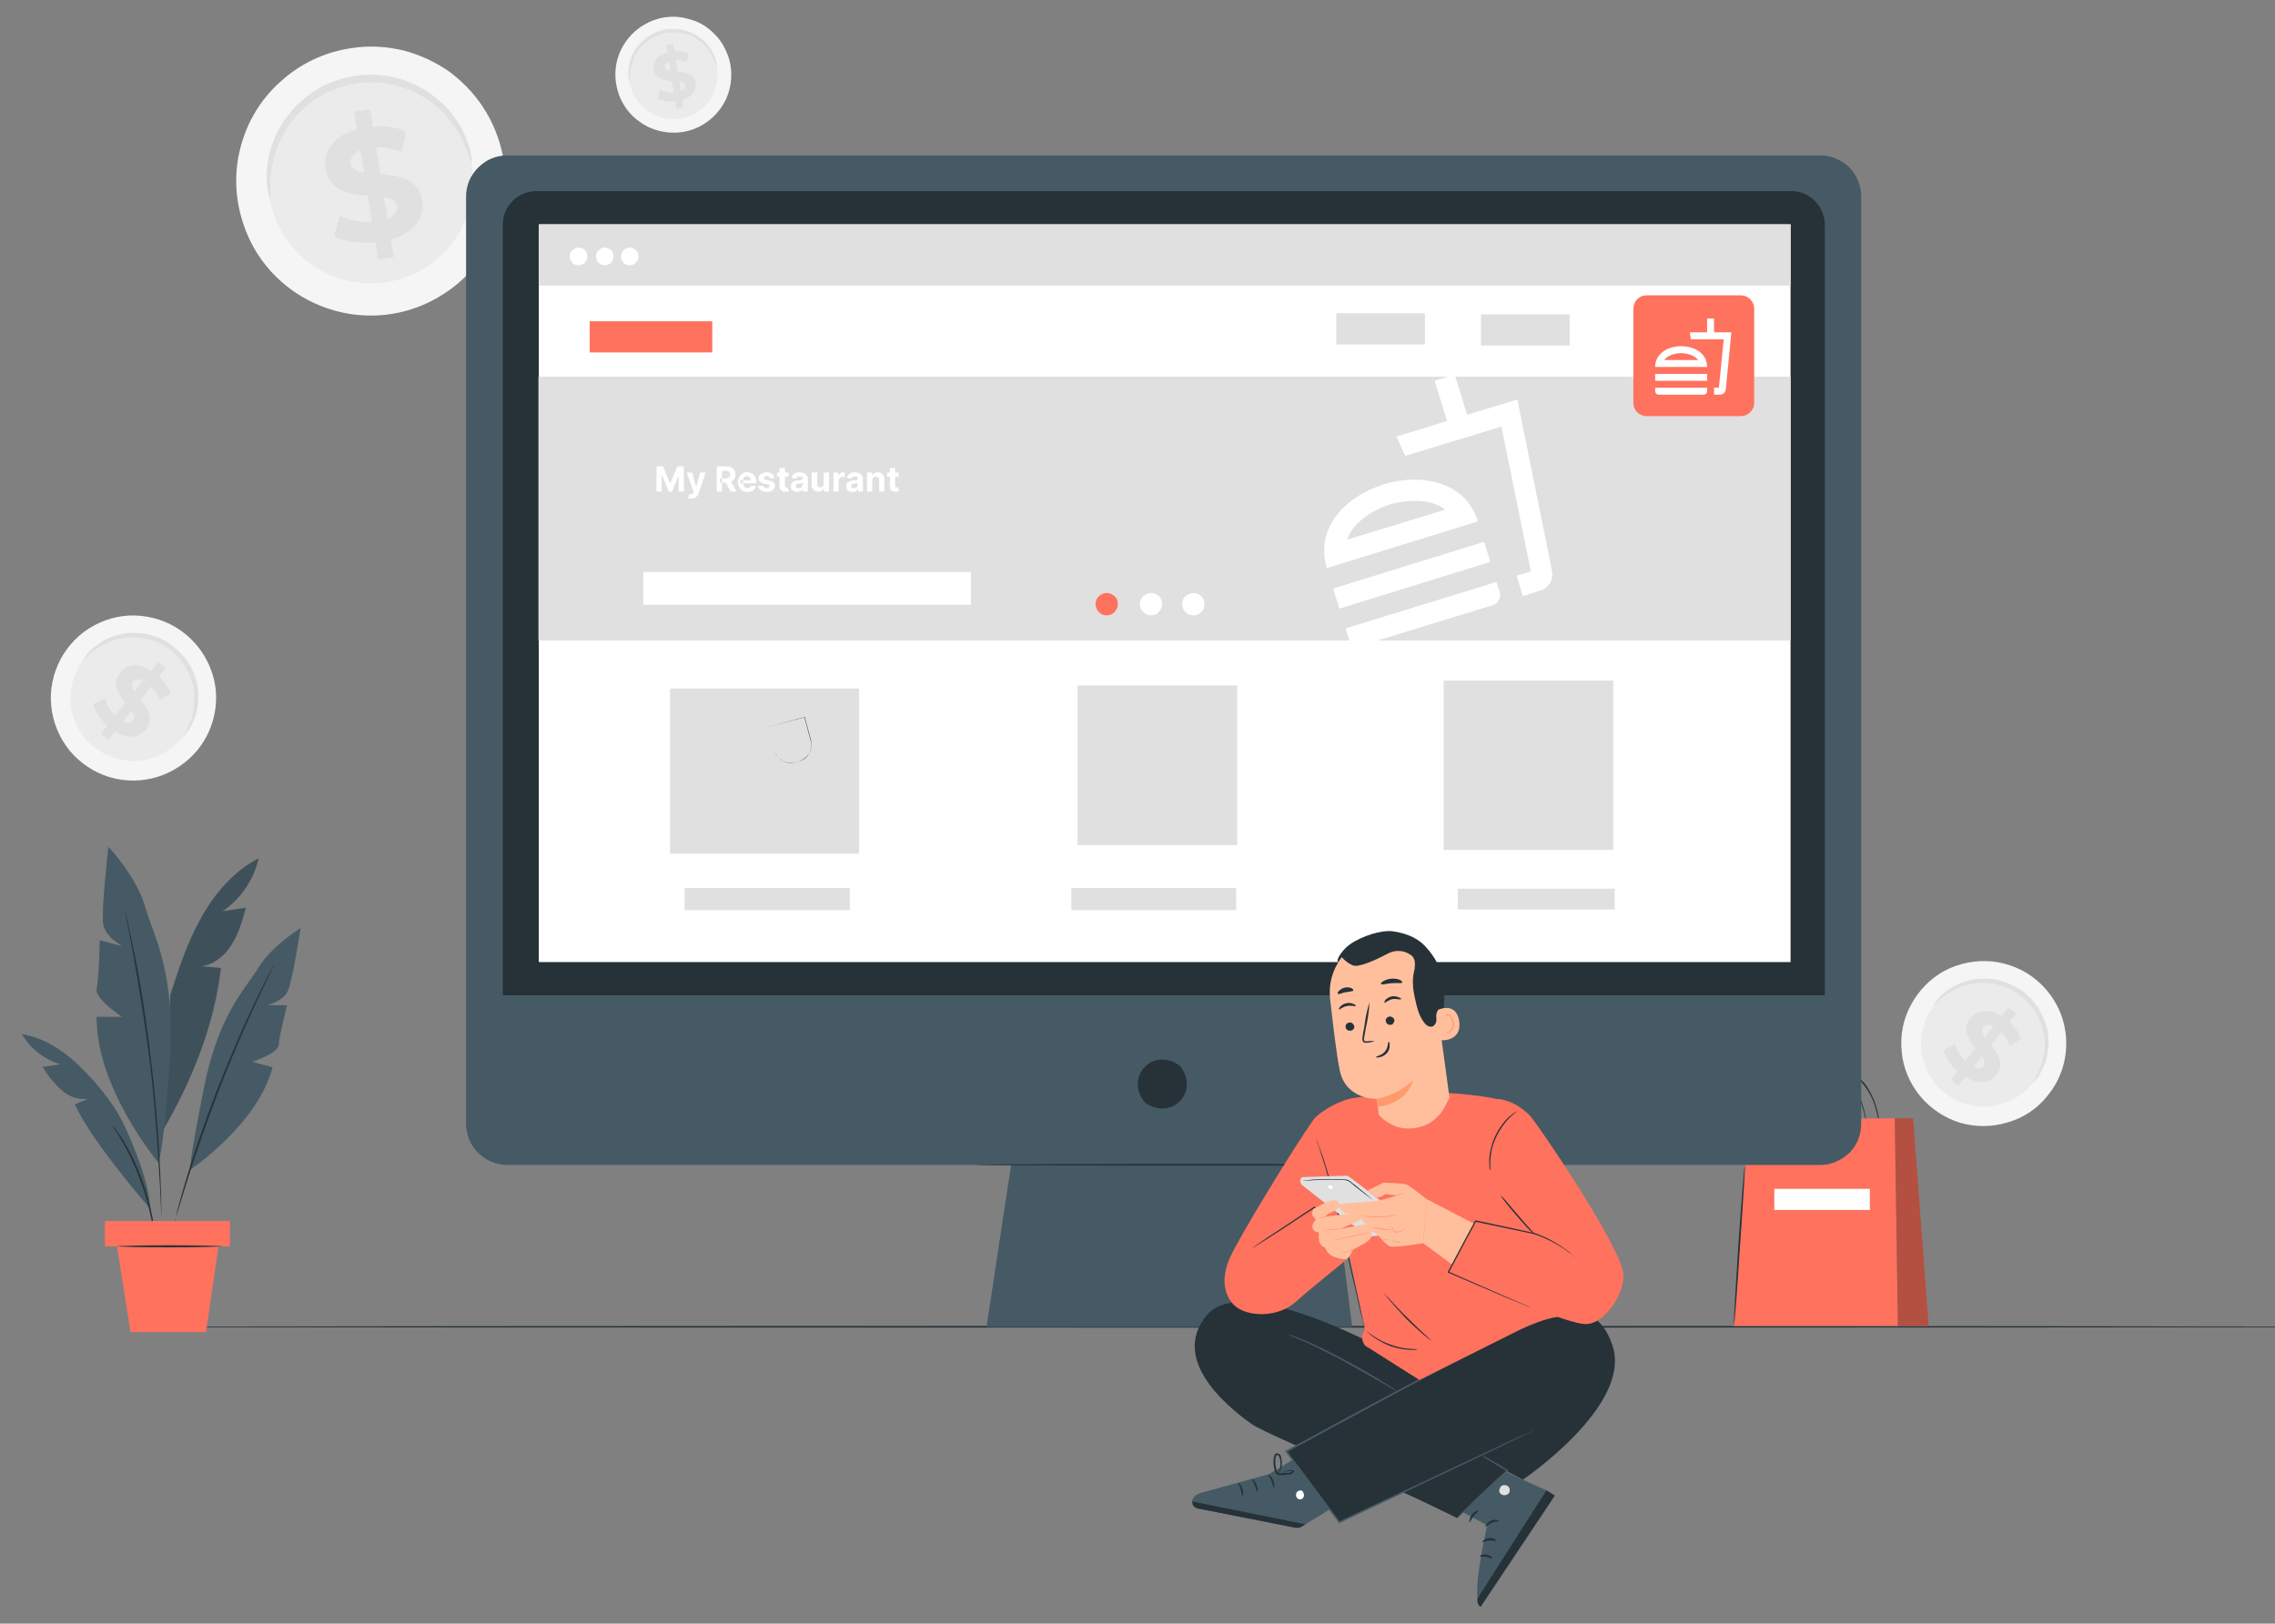 <svg version="1.2" xmlns="http://www.w3.org/2000/svg" viewBox="0 0 657 469" width="657" height="469">
	<rect x="0" y="0" width="657" height="469" fill="#808080" stroke="none"/>
	<title>Website-svg</title>
	<defs>
		<clipPath clipPathUnits="userSpaceOnUse" id="cp1">
			<path d="m366.86 121.38l69.76-21.52 21.52 69.76-69.76 21.52z"/>
		</clipPath>
	</defs>
	<style>
		.s0 { fill: #f5f5f5 } 
		.s1 { fill: #ebebeb } 
		.s2 { fill: #e0e0e0 } 
		.s3 { fill: #263238 } 
		.s4 { fill: #455a64 } 
		.s5 { fill: #000000 } 
		.s6 { fill: #ff725e } 
		.s7 { fill: #ffffff } 
		.s8 { fill: #ffbf9d } 
		.s9 { fill: #ff9a6c } 
	</style>
	<path id="Layer" class="s0" d="m145.5 46.6c1.1 7.6-0.1 15.4-3.4 22.3-3.2 7-8.5 12.8-15.1 16.7-6.6 4-14.2 5.9-21.9 5.5-7.7-0.4-15.1-3.1-21.2-7.6-6.2-4.6-10.9-10.9-13.4-18.2-2.6-7.2-3-15.1-1.1-22.5 1.9-7.5 5.9-14.2 11.7-19.3 5.7-5.2 12.8-8.5 20.4-9.6 5-0.8 10.1-0.5 15.1 0.7 4.9 1.3 9.6 3.5 13.7 6.5 4 3.1 7.5 6.9 10.1 11.3 2.6 4.3 4.3 9.2 5.1 14.2z"/>
	<path id="Layer" class="s1" d="m136.3 48c0.9 5.8 0 11.7-2.5 17-2.5 5.3-6.6 9.7-11.6 12.7-5 3-10.8 4.4-16.7 4.1-5.8-0.3-11.4-2.3-16.1-5.8-4.7-3.5-8.3-8.3-10.2-13.8-2-5.5-2.3-11.5-0.8-17.2 1.4-5.7 4.5-10.8 8.8-14.7 4.4-3.9 9.8-6.5 15.6-7.3 3.8-0.6 7.8-0.4 11.5 0.6 3.8 0.9 7.3 2.6 10.4 5 3.2 2.3 5.8 5.2 7.8 8.5 2 3.4 3.3 7.1 3.8 10.9z"/>
	<path id="Layer" class="s2" d="m136.2 47c-0.2 0-0.5-1.2-1.3-3.4-1.1-3.1-2.7-5.9-4.7-8.5q-2-2.6-4.6-4.7-3-2.5-6.5-4c-2.5-1.2-5.2-2-8-2.4q-2.2-0.3-4.4-0.2c-3.1 0-6.1 0.6-9 1.6q-2.1 0.7-4.1 1.7-1.9 1.1-3.6 2.4-1.7 1.2-3.1 2.6-2.8 2.7-4.7 6-1.7 2.9-2.7 6.1c-1 3.1-1.5 6.3-1.5 9.5 0 2.4 0.1 3.7 0 3.7-0.1 0-0.6-1.2-0.8-3.6-0.4-3.4-0.1-6.8 0.8-10.1 1.3-4.9 3.9-9.4 7.5-13.1q1.5-1.5 3.3-2.9 1.8-1.4 3.8-2.5 2.1-1.1 4.4-1.9c3.1-1.1 6.4-1.7 9.7-1.7q2.4-0.1 4.8 0.3c2.9 0.4 5.8 1.3 8.5 2.6 2.5 1.2 4.7 2.7 6.8 4.5q2.7 2.3 4.7 5.2c2 2.8 3.4 5.9 4.3 9.2 0.5 2.3 0.5 3.6 0.4 3.6z"/>
	<path id="Layer" fill-rule="evenodd" class="s2" d="m112.9 69.2l0.8 5.1-4.5 0.7-0.8-5c-4.6 0.5-9.1-0.3-11.9-1.8l1.6-5.9c2.9 1.4 6.1 2 9.3 1.8l-1.2-7.6c-5.2-0.4-11.1-1.2-12.2-7.7-0.8-4.8 2.1-9.5 9.1-11.5l-0.8-5 4.6-0.7 0.8 5c3.2-0.4 6.6 0.1 9.6 1.3l-1.3 6c-2.4-0.9-4.9-1.4-7.4-1.3l1.3 7.7c5.2 0.4 11 1.2 12 7.6 0.8 4.6-2 9.3-9 11.3zm-7.8-19.4l-1-6.4c-2.3 0.9-3 2.4-2.8 3.9 0.3 1.5 1.7 2.2 3.8 2.5zm9.6 9.7c-0.3-1.6-1.7-2.2-3.8-2.6l1 6.3c2.2-0.9 3-2.2 2.8-3.7z"/>
	<path id="Layer" class="s0" d="m211 19.1c0.5 3.3 0 6.7-1.4 9.7-1.5 3-3.7 5.5-6.6 7.2-2.8 1.7-6.1 2.5-9.4 2.3-3.3-0.2-6.5-1.3-9.1-3.3-2.7-1.9-4.7-4.7-5.8-7.8-1.1-3.1-1.3-6.5-0.5-9.7 0.8-3.2 2.6-6.1 5-8.3 2.5-2.2 5.5-3.7 8.8-4.2 2.2-0.3 4.4-0.2 6.5 0.4 2.2 0.5 4.2 1.4 5.9 2.7 1.8 1.4 3.3 3 4.4 4.9 1.1 1.9 1.9 4 2.2 6.1z"/>
	<path id="Layer" class="s1" d="m207.1 19.7c0.4 2.5 0 5.1-1.1 7.4-1.1 2.3-2.8 4.2-5 5.5-2.1 1.3-4.6 1.9-7.2 1.8-2.5-0.2-4.9-1-6.9-2.5-2.1-1.5-3.6-3.6-4.5-6-0.8-2.4-0.9-4.9-0.3-7.4 0.6-2.4 1.9-4.7 3.8-6.3 1.9-1.7 4.2-2.8 6.7-3.2 3.4-0.5 6.8 0.4 9.5 2.4 2.7 2 4.5 5 5 8.3z"/>
	<path id="Layer" class="s2" d="m207 19.3q-0.4-0.7-0.6-1.4-0.7-2-2-3.7-0.8-1.1-2-2.1-1.2-1-2.7-1.7-0.8-0.3-1.7-0.6-0.9-0.2-1.8-0.4-2-0.2-3.9 0.1-0.9 0.2-1.9 0.5-0.9 0.3-1.7 0.8-0.9 0.4-1.6 1-0.7 0.5-1.4 1.1c-1.4 1.5-2.5 3.2-3.1 5.2q-0.7 2-0.7 4.1 0.1 0.8 0 1.6-0.3-0.7-0.4-1.6c-0.1-1.4 0-2.9 0.4-4.3q0.4-1.5 1.1-2.8 0.9-1.6 2.1-2.8 0.7-0.7 1.4-1.3 0.8-0.6 1.7-1.1 0.9-0.5 1.9-0.8 1-0.4 2-0.6 2.1-0.3 4.2 0 1 0.1 1.9 0.4 0.9 0.3 1.8 0.7 1.6 0.8 3 1.9 1.1 1 2 2.3c0.9 1.2 1.5 2.6 1.8 4q0.3 0.7 0.2 1.5z"/>
	<path id="Layer" fill-rule="evenodd" class="s2" d="m197 28.9l0.3 2.2-2 0.3-0.3-2.1c-1.8 0.2-3.5-0.1-5.1-0.8l0.7-2.6c1.2 0.6 2.6 0.9 4 0.8l-0.6-3.3c-2.2-0.2-4.8-0.5-5.2-3.3-0.4-2.1 0.9-4.1 3.9-5l-0.3-2.1 2-0.3 0.4 2.1c1.4-0.1 2.8 0.1 4.1 0.6l-0.6 2.5c-1-0.3-2-0.5-3.1-0.5l0.5 3.3c2.3 0.2 4.8 0.5 5.2 3.3 0.3 2-0.9 4-3.9 4.9zm-3.3-8.4l-0.5-2.7c-1 0.4-1.3 1-1.2 1.6 0.1 0.7 0.7 1 1.6 1.1zm4.2 4.2c-0.2-0.7-0.8-1-1.7-1.1l0.5 2.7c0.9-0.4 1.2-1 1.1-1.6z"/>
	<path id="Layer" class="s0" d="m57 216.7c-3 3.6-7 6.3-11.5 7.7-4.5 1.4-9.3 1.4-13.8 0.1-4.6-1.4-8.6-4.1-11.6-7.7-3-3.7-4.8-8.1-5.3-12.8-0.5-4.7 0.5-9.4 2.7-13.6 2.2-4.1 5.6-7.6 9.8-9.8 4.1-2.2 8.8-3.2 13.5-2.7 4.7 0.5 9.2 2.3 12.8 5.3 4.9 4 8 9.8 8.7 16 0.6 6.3-1.3 12.6-5.3 17.5z"/>
	<path id="Layer" class="s1" d="m52.6 213.1c-2.3 2.8-5.3 4.8-8.8 5.9-3.4 1.1-7.1 1.1-10.5 0-3.4-1-6.5-3-8.8-5.8-2.3-2.8-3.7-6.2-4.1-9.7-0.3-3.6 0.4-7.2 2.1-10.4 1.6-3.2 4.2-5.8 7.4-7.5 3.2-1.7 6.8-2.4 10.3-2.1 3.6 0.4 7 1.8 9.8 4.1 1.8 1.5 3.4 3.3 4.5 5.4 1.1 2.1 1.8 4.4 2.1 6.8 0.2 2.4 0 4.8-0.7 7-0.7 2.3-1.8 4.5-3.3 6.3z"/>
	<path id="Layer" class="s2" d="m53 212.7q0.4-1.1 1-2c0.9-1.8 1.6-3.7 1.9-5.7q0.3-2 0.2-4.1-0.1-2.3-0.8-4.6-0.5-1.2-1-2.3-0.6-1.2-1.3-2.2-0.8-1.2-1.7-2.2c-1.3-1.3-2.8-2.5-4.4-3.4q-1.2-0.6-2.5-1.1-1.3-0.4-2.6-0.7-1.2-0.2-2.5-0.3c-2.9-0.2-5.8 0.4-8.5 1.6-1.8 0.9-3.5 2-5 3.3-1 1-1.6 1.6-1.7 1.5-0.1 0 0.4-0.7 1.3-1.9 1.4-1.5 3.1-2.8 4.9-3.8q2-0.9 4.1-1.5 2.4-0.6 5-0.5 1.3 0.1 2.7 0.3 1.4 0.3 2.7 0.7 1.4 0.5 2.7 1.2 1.3 0.7 2.5 1.7 1.2 0.9 2.2 2 1 1 1.9 2.3 0.8 1.1 1.4 2.4 0.6 1.2 1 2.5c0.9 3 1 6.2 0.4 9.3-0.5 2-1.3 4-2.4 5.7-0.9 1.3-1.5 1.8-1.5 1.8z"/>
	<path id="Layer" fill-rule="evenodd" class="s2" d="m33.3 211.3l-2 2.4-2.2-1.7 1.9-2.4c-1.9-1.7-3.3-3.8-4.1-6.2l3.4-1.7c0.5 1.9 1.5 3.6 3 5l2.9-3.7c-2-2.6-4.1-5.6-1.5-8.7 1.8-2.4 5.1-3 9-0.6l2-2.5 2.1 1.8-1.9 2.4c1.5 1.4 2.7 3 3.4 4.9l-3.2 1.9c-0.6-1.5-1.4-2.8-2.5-3.9l-3 3.8c2 2.5 4 5.5 1.6 8.6-1.9 2.3-5.1 2.9-8.9 0.6zm5.5-11.6l2.5-3.1c-1.3-0.7-2.3-0.4-2.9 0.3-0.6 0.8-0.3 1.7 0.4 2.8zm-0.4 8.4c0.6-0.8 0.3-1.7-0.4-2.8l-2.4 3c1.3 0.7 2.2 0.5 2.8-0.2z"/>
	<path id="Layer" class="s0" d="m591.3 316.5c-2.9 3.7-6.9 6.4-11.5 7.7-4.5 1.4-9.3 1.4-13.8 0.1-4.5-1.4-8.5-4.1-11.5-7.7-3-3.7-4.9-8.1-5.3-12.8-0.5-4.7 0.4-9.4 2.7-13.6 2.2-4.1 5.6-7.6 9.7-9.8 4.2-2.2 8.9-3.1 13.6-2.7 4.7 0.5 9.2 2.3 12.8 5.3 2.4 2 4.4 4.4 5.9 7.2 1.5 2.7 2.4 5.8 2.7 8.9 0.3 3.1 0 6.2-0.9 9.2-0.9 3-2.4 5.8-4.4 8.2z"/>
	<path id="Layer" class="s1" d="m587 312.9c-2.3 2.8-5.3 4.9-8.8 5.9-3.4 1.1-7.1 1.1-10.5 0.1-3.5-1.1-6.5-3.1-8.8-5.9-2.3-2.8-3.7-6.1-4.1-9.7-0.3-3.6 0.4-7.2 2.1-10.4 1.7-3.2 4.3-5.8 7.4-7.5 3.2-1.7 6.8-2.4 10.4-2 3.6 0.3 6.9 1.7 9.7 4 3.8 3 6.1 7.4 6.6 12.2 0.5 4.8-1 9.6-4 13.3z"/>
	<path id="Layer" class="s2" d="m587.3 312.5q0.4-1.1 1-2c0.9-1.8 1.6-3.7 1.9-5.6q0.4-2.1 0.3-4.1-0.2-2.4-0.9-4.6-0.4-1.2-1-2.3-0.5-1.2-1.3-2.3-0.8-1.1-1.7-2.1-1-1-2.1-1.9-1.1-0.9-2.3-1.5-1.2-0.7-2.5-1.1-1.3-0.5-2.6-0.8-1.2-0.2-2.5-0.3-2.3-0.1-4.6 0.4-2 0.4-3.9 1.3c-1.8 0.8-3.5 1.9-5 3.3-1 1-1.6 1.5-1.7 1.5 0-0.1 0.4-0.8 1.3-1.9 1.4-1.6 3.1-2.9 4.9-3.8q2-1 4.1-1.5 2.4-0.6 5-0.5 1.3 0 2.7 0.2 1.4 0.3 2.7 0.8 1.4 0.5 2.7 1.2 1.3 0.7 2.6 1.6c1.5 1.2 2.9 2.7 4 4.3q0.8 1.2 1.4 2.5 0.6 1.2 1 2.5 0.8 2.4 0.8 4.9 0 2.2-0.4 4.4c-0.5 2-1.3 3.9-2.4 5.7-0.8 1.2-1.4 1.7-1.5 1.7z"/>
	<path id="Layer" fill-rule="evenodd" class="s2" d="m567.6 311.1l-2 2.5-2.2-1.8 1.9-2.4c-1.9-1.6-3.3-3.7-4.1-6.1l3.4-1.8c0.5 1.9 1.6 3.7 3 5l2.9-3.7c-2-2.5-4-5.5-1.5-8.7 1.9-2.3 5.1-3 9-0.6l2-2.5 2.2 1.8-1.9 2.4c1.5 1.4 2.7 3.1 3.4 4.9l-3.3 1.9c-0.5-1.4-1.4-2.7-2.4-3.8l-3 3.7c2 2.5 4 5.5 1.5 8.6-1.8 2.3-5.1 2.9-8.9 0.6zm5.6-11.5l2.5-3.2c-1.4-0.6-2.4-0.4-3 0.4-0.5 0.7-0.2 1.7 0.5 2.8zm-0.4 8.3c0.6-0.8 0.3-1.7-0.4-2.8l-2.4 3.1c1.2 0.6 2.2 0.4 2.8-0.3z"/>
	<path id="Layer" class="s3" d="m36.4 383.3c0-0.2 144.9-0.3 323.6-0.3 178.7 0 323.6 0.1 323.6 0.3 0 0.1-144.9 0.2-323.6 0.2-178.8 0-323.6-0.1-323.6-0.2z"/>
	<path id="Layer" class="s4" d="m74.7 247.9c-7.1 3.7-12.6 10-16.5 17-4 7-6.5 14.7-9 22.4l-2.2 39.3c8.3-14.1 15-30.7 16.8-47l-5.6-0.5c3.7-0.5 6.9-3.2 8.8-6.4 2-3.2 3-6.8 4-10.5l-6.7 1c5.3-3.6 9-9.1 10.4-15.3z"/>
	<g id="Layer" style="opacity: .1">
		<path id="Layer" class="s5" d="m74.7 247.9c-7.1 3.7-12.6 10-16.5 17-4 7-6.5 14.7-9 22.4l-2.2 39.3c8.3-14.1 15-30.7 16.8-47l-5.6-0.5c3.7-0.5 6.9-3.2 8.8-6.4 2-3.2 3-6.8 4-10.5l-6.7 1c5.3-3.6 9-9.1 10.4-15.3z"/>
	</g>
	<path id="Layer" class="s4" d="m45.7 335.8c0 0-18-21.5-17.8-42.1h7.3c0 0-7.9-5.2-7.3-8.1 0.7-2.9 0.9-14 0.9-14l6.6 1.7c0 0-5-2.5-5.6-6.4-0.6-4 1.5-22.3 1.5-22.3 0 0 8.1 8.5 10.6 17.3 2.5 8.7 9 18.9 7.1 45.5-1.9 26.6-3.3 28.4-3.3 28.4z"/>
	<path id="Layer" class="s4" d="m54.9 337.9c0 0 19.5-13 23.8-29.6l-5.8-1.6c0 0 7.5-2.5 7.6-4.9 0.1-2.5 2.4-11.4 2.4-11.4l-5.7-0.1c0 0 4.5-1 5.9-4 1.4-3 3.7-18.2 3.7-18.2 0 0-8.4 5.1-12.3 11.6-3.9 6.4-11.4 13.2-15.7 35-4.3 21.8-3.9 23.2-3.9 23.2z"/>
	<path id="Layer" class="s3" d="m36.2 263.4q0 0.1 0.1 0.2c0 0.2 0.1 0.4 0.1 0.7q0.2 0.9 0.6 2.6c0.5 2.2 1.2 5.4 2 9.4 1.6 8 3.4 19.1 4.8 31.5 1.4 12.3 2.2 23.6 2.5 31.7 0.2 4.1 0.3 7.4 0.3 9.6 0 1.1 0 2 0 2.7q0 0.4 0 0.6c0 0.2 0 0.3 0 0.3q0 0 0-0.3c0-0.1 0-0.4 0-0.6 0-0.7-0.1-1.6-0.1-2.7-0.1-2.2-0.2-5.5-0.5-9.6-0.4-8.1-1.2-19.3-2.6-31.7-1.5-12.3-3.4-23.4-4.8-31.4-0.7-4-1.3-7.3-1.8-9.5q-0.3-1.6-0.5-2.6c0-0.2-0.1-0.5-0.1-0.7q0-0.1 0-0.2z"/>
	<path id="Layer" class="s4" d="m43.3 349.1c0-0.1-16.5-18.8-21.7-30.1l3.9-1.6c-1.4 0.2-2.8 0-4.2-0.4-1.3-0.5-2.6-1.2-3.6-2.2-2.1-1.9-3.9-4.1-5.4-6.6l5.1-0.8c-4.7-1.4-8.6-4.5-11.1-8.7 6 1 11.4 4.3 15.9 8.5q5.4 5.1 9.7 11.1 2.1 2.9 3.7 6.2c2.8 5.7 7.7 17.7 7.7 24.5z"/>
	<path id="Layer" class="s3" d="m79 279q-0.1 0.4-0.3 0.7l-1 2.1c-0.9 1.8-2.1 4.4-3.7 7.7-3 6.5-7 15.5-10.9 25.7-3.9 10.2-7.1 19.6-9.2 26.4-1.1 3.4-1.9 6.2-2.5 8.1l-0.7 2.2q0 0.4-0.2 0.8 0-0.4 0.2-0.8 0.2-0.8 0.5-2.2c0.5-2 1.3-4.8 2.3-8.2 2-6.9 5.2-16.3 9.1-26.5 4-10.2 8-19.2 11.1-25.7 1.6-3.2 2.9-5.8 3.8-7.6q0.7-1.3 1.1-2 0.1-0.4 0.4-0.7z"/>
	<path id="Layer" class="s3" d="m44.6 357.1q-0.2-0.7-0.2-1.4c-0.2-0.8-0.4-2.1-0.7-3.6q-1.2-6-3.4-11.7-2.1-5.7-5.2-11c-0.7-1.3-1.4-2.4-1.9-3.1q-0.4-0.6-0.6-1.2 0.4 0.5 0.8 1c0.5 0.7 1.2 1.8 2.1 3.1q3.2 5.3 5.3 11 2.2 5.8 3.3 11.8c0.2 1.5 0.4 2.8 0.5 3.7q0.1 0.7 0 1.4z"/>
	<path id="Layer" class="s6" d="m66.4 352.7h-36.1v7.3h36.1z"/>
	<path id="Layer" class="s6" d="m33.8 360l3.9 24.8h21.8l3.6-24.8z"/>
	<path id="Layer" class="s3" d="m64.2 360c0 0.1-6.8 0.3-15.3 0.3-8.4 0-15.2-0.2-15.2-0.3 0-0.1 6.8-0.3 15.2-0.3 8.5 0 15.3 0.2 15.3 0.3z"/>
	<path id="Layer" class="s3" d="m539.2 326.3q-0.4-3.4-1.4-6.7c-0.7-2.2-1.8-4.3-3.2-6.1-0.7-1-1.6-1.9-2.7-2.5-1.1-0.5-2.3-0.9-3.5-0.9-1.3 0-2.5 0.3-3.6 0.9-1 0.6-2 1.4-2.7 2.5-1.4 1.8-2.5 3.8-3.2 6q-1 3.3-1.4 6.7 0-0.3 0-0.5c0-0.3 0-0.8 0.1-1.4q0.3-2.5 1-4.9c0.7-2.3 1.8-4.4 3.2-6.3 0.8-1 1.8-1.9 2.9-2.5 1.1-0.6 2.4-0.9 3.6-1 1.3 0.1 2.6 0.4 3.7 1 1.1 0.7 2.1 1.5 2.8 2.5 1.5 1.9 2.6 4.1 3.2 6.4q0.8 2.4 1 4.9 0.1 0.7 0.1 1.4 0.1 0.2 0.1 0.5z"/>
	<path id="Layer" class="s3" d="m542.9 326.3q-0.4-3.4-1.4-6.7c-0.7-2.2-1.7-4.3-3.2-6.1-0.6-1-1.6-1.9-2.6-2.5-1.1-0.5-2.3-0.9-3.6-0.9-1.2 0-2.4 0.3-3.5 0.9-1.1 0.6-2 1.4-2.7 2.5-1.4 1.8-2.5 3.8-3.2 6q-1 3.3-1.4 6.7-0.1-0.3 0-0.5c0-0.3 0-0.8 0.1-1.4q0.2-2.5 1-4.9c0.6-2.3 1.7-4.4 3.2-6.3 0.7-1 1.7-1.9 2.8-2.5 1.2-0.6 2.4-0.9 3.7-1 1.3 0.1 2.5 0.4 3.6 1 1.1 0.7 2.1 1.5 2.9 2.5 1.4 1.9 2.5 4.1 3.2 6.4q0.7 2.4 1 4.9 0 0.9 0.1 1.4 0 0.2 0 0.5z"/>
	<path id="Layer" class="s6" d="m505 323.4l42.2-0.4 0.9 60h-47.4z"/>
	<path id="Layer" class="s6" d="m547.2 323h5.3l4.5 60h-8.9z"/>
	<path id="Layer" class="s7" d="m540 343.4h-27.6v6.1h27.6z"/>
	<g id="Layer" style="opacity: .3">
		<path id="Layer" class="s5" d="m547.2 323h5.3l4.5 60h-8.9z"/>
	</g>
	<path id="Layer" class="s3" d="m500.7 383c-0.1 0 0.5-10.4 1.3-23.1 0.9-12.8 1.7-23.2 1.9-23.1 0.1 0-0.5 10.3-1.4 23.1-0.8 12.8-1.6 23.1-1.8 23.1z"/>
	<path id="Layer" class="s4" d="m525.7 44.9h-379.3c-1.5 0-3 0.3-4.5 0.9-1.4 0.6-2.7 1.5-3.8 2.6-1.1 1.1-2 2.4-2.6 3.8-0.6 1.5-0.9 3-0.9 4.6v267.8c0 3.2 1.3 6.2 3.5 8.4 2.2 2.2 5.2 3.5 8.3 3.5h145.6l-7.1 46.8h105.6l-5.9-46.8h141.1c3.1 0 6.1-1.3 8.4-3.5 2.2-2.2 3.4-5.2 3.4-8.4v-267.8c0-1.6-0.3-3.1-0.9-4.6-0.6-1.4-1.4-2.7-2.5-3.8-1.1-1.1-2.5-2-3.9-2.6-1.4-0.6-3-0.9-4.5-0.9z"/>
	<path id="Layer" class="s3" d="m341.1 308.3c5.2 7.4-2.9 15.4-10.3 10.3q-0.3-0.3-0.6-0.7c-5.1-7.3 2.9-15.4 10.3-10.2q0.4 0.2 0.6 0.6z"/>
	<path id="Layer" class="s3" d="m154.9 55.2h362.4c1.2 0 2.5 0.2 3.7 0.7 1.1 0.5 2.2 1.2 3.1 2.1 0.9 0.9 1.6 2 2.1 3.1 0.5 1.2 0.8 2.5 0.8 3.8v222.6h-381.8v-222.6c0-2.6 1-5.1 2.9-6.9 1.8-1.8 4.2-2.8 6.8-2.8z"/>
	<path id="Layer" class="s3" d="m423.7 336.5c0 0.1-31.8 0.2-71 0.2-39.2 0-71-0.1-71-0.2 0-0.2 31.8-0.3 71-0.3 39.2 0 71 0.2 71 0.3z"/>
	<path id="Layer" class="s7" d="m517.1 64.8h-361.5v213.1h361.5z"/>
	<path id="Layer" class="s2" d="m517.1 64.8h-361.5v17.7h361.5z"/>
	<path id="Layer" class="s7" d="m169.6 74c0 0.5-0.1 1-0.4 1.4-0.2 0.5-0.6 0.8-1.1 1-0.5 0.2-1 0.3-1.5 0.2-0.5-0.1-0.9-0.3-1.3-0.7-0.3-0.3-0.6-0.8-0.7-1.3-0.1-0.5-0.1-1 0.1-1.5 0.2-0.4 0.5-0.8 1-1.1 0.4-0.3 0.9-0.5 1.4-0.5q0.5 0 0.9 0.2 0.5 0.2 0.9 0.5 0.3 0.4 0.5 0.8 0.2 0.5 0.2 1z"/>
	<path id="Layer" class="s7" d="m177.2 74c0 0.5-0.1 1-0.4 1.4-0.3 0.5-0.7 0.8-1.1 1-0.5 0.2-1 0.3-1.5 0.2-0.5-0.1-1-0.3-1.3-0.7-0.4-0.3-0.6-0.8-0.7-1.3-0.1-0.5-0.1-1 0.1-1.5 0.2-0.4 0.5-0.8 0.9-1.1 0.5-0.3 0.9-0.5 1.5-0.5q0.4 0 0.9 0.2 0.5 0.2 0.8 0.5 0.4 0.4 0.6 0.8 0.2 0.5 0.2 1z"/>
	<path id="Layer" class="s7" d="m184.4 74c0 0.5-0.1 1-0.4 1.4-0.3 0.5-0.7 0.8-1.1 1-0.5 0.2-1 0.3-1.5 0.2-0.5-0.1-1-0.3-1.3-0.7-0.4-0.3-0.6-0.8-0.7-1.3-0.1-0.5-0.1-1 0.1-1.5 0.2-0.4 0.5-0.8 0.9-1.1 0.4-0.3 0.9-0.5 1.4-0.5q0.5 0 1 0.2 0.5 0.2 0.8 0.5 0.4 0.4 0.6 0.8 0.2 0.5 0.2 1z"/>
	<path id="Layer" class="s2" d="m517.1 108.8h-361.6v76.2h361.6z"/>
	<path id="Layer" class="s6" d="m205.7 92.8h-35.4v9h35.4z"/>
	<path id="Layer" class="s2" d="m453.3 90.8h-25.6v9h25.6z"/>
	<path id="Layer" class="s2" d="m411.5 90.5h-25.6v9h25.6z"/>
	<path id="Layer" class="s6" d="m322.8 174.4c0 0.7-0.1 1.3-0.5 1.8-0.3 0.6-0.8 1-1.4 1.3-0.6 0.2-1.2 0.3-1.9 0.2-0.6-0.1-1.2-0.4-1.6-0.9-0.5-0.4-0.8-1-0.9-1.6-0.2-0.6-0.1-1.3 0.1-1.9 0.3-0.6 0.7-1.1 1.2-1.4 0.5-0.4 1.2-0.6 1.8-0.6q0.6 0 1.2 0.2 0.6 0.3 1.1 0.7 0.4 0.4 0.7 1 0.2 0.6 0.2 1.2z"/>
	<path id="Layer" class="s7" d="m335.6 174.4c0 0.7-0.1 1.3-0.5 1.8-0.3 0.6-0.8 1-1.4 1.3-0.6 0.2-1.2 0.3-1.9 0.2-0.6-0.1-1.2-0.4-1.6-0.9-0.5-0.4-0.8-1-0.9-1.6-0.2-0.6-0.1-1.3 0.1-1.9 0.3-0.6 0.7-1.1 1.2-1.4 0.5-0.4 1.2-0.6 1.8-0.6q0.6 0 1.2 0.2 0.6 0.3 1.1 0.7 0.4 0.4 0.7 1 0.2 0.6 0.2 1.2z"/>
	<path id="Layer" class="s7" d="m347.8 174.4c0.1 0.7-0.1 1.3-0.4 1.8-0.4 0.6-0.9 1-1.5 1.3-0.6 0.2-1.2 0.3-1.8 0.2-0.7-0.1-1.3-0.4-1.7-0.9-0.5-0.4-0.8-1-0.9-1.6-0.2-0.6-0.1-1.3 0.1-1.9 0.3-0.6 0.7-1.1 1.2-1.4 0.6-0.4 1.2-0.6 1.8-0.6q0.7 0 1.2 0.2 0.6 0.3 1.1 0.7 0.4 0.4 0.7 1 0.2 0.6 0.2 1.2z"/>
	<path id="Layer" class="s7" d="m280.4 165.2h-94.6v9.5h94.6z"/>
	<path id="Layer" class="s2" d="m248.1 198.9h-54.6v47.7h54.6z"/>
	<path id="Layer" class="s2" d="m357.3 198h-46.1v46.1h46.1z"/>
	<path id="Layer" class="s2" d="m465.9 196.6h-49v48.9h49z"/>
	<path id="Layer" fill-rule="evenodd" class="s3" d="m228.4 220.4c-1.1 0-2.2-0.4-3-1.1-0.9-0.6-1.5-1.5-1.8-2.6l-1.8-6.7 10.6-2.9 1.8 6.7c0.3 1.3 0.2 2.7-0.5 3.8-0.6 1.2-1.7 2-3 2.3l-1 0.3q-0.6 0.2-1.3 0.2zm-6.6-10.4l1.8 6.7c0.4 1.3 1.2 2.3 2.3 3 1.2 0.6 2.5 0.8 3.7 0.5l1.1-0.3c1.2-0.4 2.3-1.2 3-2.3 0.6-1.1 0.8-2.5 0.4-3.7l-1.8-6.7z"/>
	<path id="Layer" class="s2" d="m245.4 256.5h-47.7v6.4h47.7z"/>
	<path id="Layer" class="s2" d="m357 256.5h-47.6v6.4h47.6z"/>
	<path id="Layer" class="s2" d="m466.3 256.7h-45.3v6h45.3z"/>
	<path id="Layer" class="s6" d="m502.7 85.3h-27.2c-2.1 0-3.8 1.7-3.8 3.9v27.2c0 2.1 1.7 3.8 3.8 3.8h27.2c2.1 0 3.9-1.7 3.9-3.8v-27.2c0-2.2-1.8-3.9-3.9-3.9z"/>
	<path id="Layer" fill-rule="evenodd" class="s7" d="m478 112h15v1c0 0.5-0.4 1-1 1h-13c-0.6 0-1-0.5-1-1zm15-6h-15c0-4 3.8-6 7.5-6 3.8 0 7.5 2 7.5 6zm-2.6-2c-1.1-1.5-3.5-2-4.9-2-1.4 0-3.8 0.5-4.9 2zm-12.4 4h15v2h-15zm22-12l-1.6 16.5c-0.1 0.8-0.8 1.5-1.6 1.5h-1.8v-2h1.4l1.4-14h-9.5l-0.3-2h5v-4h2v4z"/>
	<g id="Clip-Path" clip-path="url(#cp1)">
		<g id="Layer">
			<path id="Layer" fill-rule="evenodd" class="s7" d="m388.6 181.5l43.6-13.4 0.9 2.9c0.5 1.5-0.4 3.3-2 3.8l-37.8 11.6c-1.6 0.5-3.3-0.4-3.8-2zm38.2-30.9l-43.6 13.5c-3.6-11.6 5.5-20.8 16.4-24.2 10.9-3.3 23.6-0.9 27.2 10.7zm-9.4-3.4c-4.6-3.5-11.9-2.7-16-1.5-4.1 1.3-10.5 4.7-12.4 10.2zm-32.4 22.8l43.6-13.5 1.8 5.8-43.6 13.5zm53.2-54.6l10 49.5c0.5 2.5-0.9 5-3.4 5.7l-5 1.6-1.8-5.9 4.1-1.2-8.5-41.9-27.8 8.5-2.5-5.6 14.6-4.5-3.6-11.6 5.8-1.8 3.6 11.6z"/>
		</g>
	</g>
	<path id="Layer" class="s4" d="m412.9 431.7l16.6 8.9c0 0-5 21.2-1.9 23.5l21.4-32.1-2.4-1.5-8.9-4-16.9-8.4z"/>
	<path id="Layer" class="s2" d="m433.5 429.3c0.3-0.2 0.7-0.4 1.1-0.3 0.4 0 0.7 0.1 1 0.4 0.3 0.3 0.4 0.7 0.4 1.1 0 0.4-0.2 0.8-0.4 1-0.4 0.3-0.8 0.4-1.2 0.4-0.4 0-0.8-0.2-1.1-0.5-0.3-0.3-0.4-0.7-0.3-1.1 0.1-0.4 0.3-0.8 0.6-1.1"/>
	<path id="Layer" class="s3" d="m449 432l-2.4-1.5-19.9 31.2c0 0-0.3 1.9 0.9 2.4z"/>
	<path id="Layer" class="s3" d="m429 441c0.2 0.1 0.8-0.7 1.8-1.1 1.1-0.5 2-0.4 2-0.6 0-0.2-1-0.6-2.3 0-1.2 0.6-1.7 1.7-1.5 1.7z"/>
	<path id="Layer" class="s3" d="m428.1 445.4c0.1 0.2 0.9-0.3 1.9-0.4 1-0.1 1.9 0.2 2 0 0.1-0.2-0.7-0.9-2-0.7-1.3 0.1-2 1-1.9 1.1z"/>
	<path id="Layer" class="s3" d="m430.9 450.1c0.2-0.1-0.5-0.9-1.6-1-1.2-0.2-2 0.3-2 0.5 0.1 0.1 0.9 0 1.9 0.1 0.9 0.2 1.6 0.6 1.7 0.4z"/>
	<path id="Layer" class="s3" d="m424.4 439.7c0.2 0 0.5-0.9 1.2-1.8 0.6-0.8 1.4-1.3 1.3-1.5-0.1-0.2-1.1 0.1-1.9 1.2-0.7 1-0.7 2.1-0.6 2.1z"/>
	<path id="Layer" class="s4" d="m387.3 413.2l-20.8 12.6-19.2 5.3c-2 0.5-3 1.4-3 2.6 0 0.5 0.2 1 0.6 1.4 0.3 0.4 0.8 0.6 1.3 0.7l28.8 5.5q0.4 0 0.7-0.2c3-1.9 18.8-11.5 18.8-11.5z"/>
	<path id="Layer" class="s3" d="m375.6 423.9q0.3-0.4 0.8-0.5 1.2-0.5 2.4-0.6c0.6-0.1 1.3 0.1 1.8 0.4q0.3 0.2 0.4 0.5 0.1 0.3 0 0.6c-0.2 0.3-0.4 0.7-0.8 0.8-0.7 0.4-1.5 0.5-2.3 0.3-0.8-0.2-1.5-0.6-2-1.3-0.5-0.6-0.8-1.4-0.8-2.2 0-0.8 0.2-1.6 0.6-2.3q0.2-0.3 0.4-0.4 0.3-0.2 0.6-0.2 0.3-0.1 0.6 0.1 0.3 0.2 0.4 0.5 0.3 0.9 0.1 1.8-0.2 1.2-0.8 2.4-0.2 0.4-0.5 0.7 0.7-1.5 1-3.1 0.1-0.8-0.2-1.6 0-0.2-0.2-0.3-0.1-0.1-0.3-0.1-0.2 0.1-0.3 0.2-0.2 0.1-0.3 0.3c-0.3 0.6-0.5 1.3-0.5 2 0.1 0.7 0.3 1.4 0.7 1.9 0.4 0.6 1 1 1.7 1.1 0.6 0.2 1.3 0.1 2-0.1q0.4-0.2 0.5-0.6 0.1-0.2 0-0.4 0-0.1-0.2-0.2c-0.4-0.3-0.9-0.4-1.5-0.4q-1.7 0-3.3 0.7z"/>
	<path id="Layer" class="s3" d="m344.3 433.7l32.7 6.6-1.2 0.7c-0.5 0.3-1.2 0.4-1.8 0.3l-28.2-5.6q-0.5-0.1-0.9-0.5-0.4-0.3-0.5-0.8z"/>
	<path id="Layer" class="s3" d="m367.9 429.8c-0.1 0-0.3-0.9-0.7-2-0.5-1-1-1.8-0.9-1.9 0-0.1 0.9 0.5 1.4 1.7q0.2 0.5 0.3 1.1 0.1 0.6-0.1 1.1z"/>
	<path id="Layer" class="s3" d="m363 431c-0.1 0-0.2-0.9-0.6-1.9-0.4-1-0.9-1.7-0.8-1.8 0-0.1 0.9 0.5 1.3 1.6 0.4 1.1 0.3 2.1 0.1 2.1z"/>
	<path id="Layer" class="s3" d="m358.9 432.1c-0.2 0-0.3-0.9-0.6-1.9-0.3-1-0.8-1.8-0.7-1.9 0.1-0.1 0.8 0.6 1.2 1.7 0.4 1.2 0.2 2.1 0.1 2.1z"/>
	<path id="Layer" class="s3" d="m370.4 425.5c0 0 0.2-0.3 0.7-0.5 0.7-0.4 1.6-0.5 2.4-0.3h0.2v0.2q-0.1 0.4-0.5 0.7-0.3 0.3-0.8 0.3c-0.6 0.1-1.1 0.1-1.7 0.2-0.4 0-0.6 0-1 0q-0.3 0-0.6-0.1-0.3-0.1-0.5-0.3-0.4-0.5-0.5-1c-0.3-1.1-0.4-2.2-0.3-3.2q0.1-0.6 0.2-1.1 0.2-0.3 0.4-0.5 0.2-0.1 0.4-0.1 0.1 0 0.3 0.1 0.3 0 0.5 0.2 0.2 0.3 0.3 0.5 0.1 0.5 0.2 0.9 0.1 0.8 0.1 1.6-0.2 1.2-0.7 2.2-0.2 0.4-0.5 0.7 0.7-1.4 0.8-2.9 0-0.8-0.1-1.5c-0.2-0.5-0.3-1.2-0.7-1.3-0.5-0.1-0.6 0.6-0.7 1.2q-0.1 1 0.1 2 0.1 1 0.6 1.8c0.3 0.4 1 0.3 1.6 0.2 0.6 0 1.2 0 1.7-0.1 0.5-0.1 0.9-0.3 1-0.6l0.1 0.2c-0.7-0.2-1.5-0.2-2.2 0.1-0.6 0.3-0.8 0.4-0.8 0.4z"/>
	<path id="Layer" class="s7" d="m376.4 431.2q-0.1-0.4-0.4-0.6-0.2-0.1-0.4-0.1-0.2 0-0.4 0.1h-0.1q-0.3 0.1-0.6 0.4-0.2 0.3-0.2 0.7-0.1 0.3 0.1 0.7 0.1 0.3 0.4 0.5 0.3 0.2 0.7 0.2 0.4 0 0.7-0.3 0.3-0.3 0.4-0.8 0-0.4-0.2-0.8z"/>
	<path id="Layer" class="s3" d="m409.6 395.2c0 0-49.1-29.3-61-15.4-11.8 13.9 9 28.8 13.1 31.7 4.1 2.8 50.4 22.5 50.4 22.5l8.5-16.3z"/>
	<path id="Layer" class="s3" d="m371.5 419.2c0 0 60.6-32.6 67.3-35.8 5.7-2.8 21.8-11.4 27 5.7 5.2 17.2-26 38.3-26 38.3l-12.9-6.7-17.9 8.4-22.2 10.7z"/>
	<path id="Layer" class="s3" d="m420.8 438.5c-0.6-0.4-24.2-11.6-24.2-11.6l24.7-10.5 14 8.3z"/>
	<path id="Layer" class="s4" d="m442.8 413.2l-0.3 0.2-0.8 0.4-3.1 1.5-11.6 5.6-40.1 19-0.2 0.1-0.1-0.2-12.7-17-2.6-3.4-0.2-0.3 0.3-0.1c19.3-10.5 36.7-19.9 49.4-26.3 6.3-3.2 11.5-5.7 15-7.3 1.8-0.9 3.2-1.5 4.2-1.9l1-0.5 0.4-0.1-0.4 0.2-1 0.5-4.1 2c-3.6 1.7-8.7 4.3-15 7.5-12.7 6.5-30 15.9-49.3 26.4l0.1-0.4c0.8 1.1 1.7 2.3 2.6 3.5l12.7 17-0.4-0.1 40.2-18.9 11.7-5.5 3.2-1.4 0.8-0.4z"/>
	<path id="Layer" class="s4" d="m371.9 385.4q0.7 0.2 1.4 0.4c0.8 0.3 2 0.8 3.6 1.4 3 1.3 7 3.2 11.4 5.6 4.4 2.3 8.3 4.6 11 6.3 1.4 0.9 2.5 1.6 3.3 2.1q0.6 0.4 1.1 0.9-0.6-0.3-1.2-0.7l-3.4-2c-2.8-1.6-6.7-3.8-11-6.2-4.4-2.4-8.4-4.3-11.4-5.7-1.5-0.6-2.7-1.1-3.5-1.5q-0.7-0.2-1.3-0.6z"/>
	<path id="Layer" class="s4" d="m420.8 438.5q0.3-0.5 0.7-0.9l2.2-2.2c1.8-1.8 4.4-4.3 7.3-7 1.5-1.3 2.9-2.6 4.2-3.8v0.4c-2.2-1.4-4.1-2.5-5.4-3.3q-1.1-0.6-2-1.4 1.1 0.5 2.2 1.1c1.3 0.8 3.2 1.8 5.4 3.2l0.3 0.1-0.2 0.2-4.1 3.9c-2.9 2.8-5.6 5.2-7.5 6.9l-2.3 2.1q-0.4 0.4-0.9 0.7z"/>
	<path id="Layer" class="s6" d="m417.9 315.7c0.5 0 17.9 0.9 21.2 4.6 3.3 3.7 10.7 60.1 10.7 60.1-3.8 0.5-8.2 2.5-10.5 3.5l-29.4 14.7-15-9.5q-0.7-0.3-1-0.9-0.4-0.7-0.5-1.4-0.1-0.7 0.1-1.4 0.2-0.7 0.7-1.2l-13.2-62.4c2.5-1.9 5.3-3.4 8.3-4.3 5.2-1.5 28.6-1.8 28.6-1.8z"/>
	<path id="Layer" class="s6" d="m386.7 319.6c0 0-5.3 0.8-7.5 4-5.2 7.3-21.2 33.4-24 39.7-3 6.7-1.2 11.3 1.2 13.7 3.6 3.5 12.8 3.8 18.1-1.2 2.3-2.2 14.8-12.3 14.8-12.3z"/>
	<path id="Layer" class="s3" d="m380.1 329.2q0.1 0.3 0.2 0.6l0.6 1.5c0.4 1.3 1 3.3 1.8 5.7 1.4 4.9 3.1 11.6 4.9 19.1 1.8 7.5 3.3 14.3 4.5 19.3 0.5 2.5 1 4.4 1.4 5.8q0.2 1 0.4 1.6 0 0.3 0.2 0.5c0 0 0-0.2-0.1-0.5-0.1-0.4-0.3-1-0.4-1.6-0.3-1.4-0.8-3.4-1.3-5.9-1.1-4.9-2.6-11.7-4.4-19.2-1.7-7.5-3.5-14.3-5-19.2-0.7-2.4-1.4-4.3-1.9-5.6q-0.4-1-0.6-1.5-0.1-0.3-0.3-0.6z"/>
	<path id="Layer" class="s6" d="m432.6 317.5c0 0 4.2-0.1 9 4.5 2 1.9 25 35.8 27.1 45.2 1.2 5.4-5.3 16.2-11.6 15.2-8.3-1.1-38.8-15-38.8-15l7.9-14.8 17.4 3.9-12-13.6-0.3-25.2"/>
	<path id="Layer" class="s3" d="m361.7 360.5q0.2-0.1 0.4-0.2l0.9-0.6 3.2-2c2.8-1.8 6.5-4.2 10.7-7l2.8-1.8h-0.3c2.4 3.4 4.4 6.4 6 8.6q1.2 1.7 2.6 3.3l-2.4-3.5c-1.5-2.2-3.5-5.2-5.8-8.6l-0.2-0.2-0.1 0.1-2.8 1.8c-4.1 2.8-7.9 5.2-10.6 7l-3.2 2.2-0.8 0.6q-0.2 0.1-0.4 0.3z"/>
	<path id="Layer" class="s8" d="m412.1 346.4l13.6 7.1-6.3 11.8-8.4-6.2z"/>
	<path id="Layer" class="s2" d="m398.8 346.9l-9-6.9c-0.3-0.2-0.7-0.4-1.1-0.4l-12.3 0.4q-0.4 0-0.6 0.2-0.3 0.3-0.3 0.7-0.1 0.3 0.1 0.7 0.1 0.3 0.3 0.6l19.1 15 14.9-1.5z"/>
	<path id="Layer" class="s8" d="m412.1 346.4c0 0.1-4.9-3.9-6-4.3-1.2-0.3-6.5-0.5-6.5-0.5l-4.7 2.3 2.7 2c0.9 0 1.8-0.4 2.5-1l3.1 0.4z"/>
	<path id="Layer" class="s8" d="m406.5 344.5l-8.1 2.3-11.6 1c-0.1 0.6 0.1 1.2 0.5 1.7 0.4 0.5 1 0.9 1.6 1 1.4 0.2 3.8 0.5 3.8 0.5q0.2 0.9 0.8 1.6 0.6 0.8 1.4 1.1c0.4 0.9 0.9 1.6 1.6 2.2q0.2 0.1 0.4 0.1c1 0.4 3.1 3.5 4.5 4 1.5 0.5 9.6-0.9 9.6-0.9l1.1-12.6z"/>
	<path id="Layer" class="s9" d="m403.8 350.9c0 0-0.7 0.1-1.7 0.2q-2 0.3-4 0.3-2 0-4.1-0.2c-1-0.2-1.6-0.3-1.6-0.3q0.2 0.1 0.4 0.2 0.4 0.1 1.2 0.2c2.7 0.5 5.5 0.4 8.1 0q0.7-0.1 1.3-0.3 0.2 0 0.4-0.1z"/>
	<path id="Layer" class="s9" d="m402 354.1q-0.1 0.4 0 0.8 0.1 0.4 0.4 0.7 0.2 0.2 0.5 0.4 0.2 0.1 0.5 0 0.6 0 1.1-0.2 0.4-0.2 0.7-0.4c0.5-0.2 0.7-0.3 0.7-0.3q-0.4 0-0.7 0.2-0.9 0.4-1.8 0.5c-0.3 0-0.6-0.1-0.8-0.3q-0.3-0.3-0.4-0.7-0.1-0.4-0.2-0.7z"/>
	<path id="Layer" class="s9" d="m396.1 354.5q0.4 0.2 0.8 0.3 1.1 0.2 2.2 0.4 1.1 0.1 2.1 0.1 0.5 0.1 0.9 0c0-0.1-1.3-0.2-3-0.4-1.6-0.2-3-0.5-3-0.4z"/>
	<path id="Layer" class="s9" d="m401.9 358.2c0.4 0.3 0.8 0.5 1.3 0.6 0.5 0.2 1 0.1 1.5-0.1 0 0-0.7 0-1.4-0.1-0.8-0.1-1.3-0.5-1.4-0.4z"/>
	<path id="Layer" class="s9" d="m399.1 357.9c0 0 0.3 0.1 0.8 0.2q0.5 0.2 0.9 0.1-0.4-0.2-0.8-0.3-0.5-0.1-0.9 0z"/>
	<path id="Layer" class="s9" d="m398.4 346.8q1.9-0.4 3.8-1c1-0.4 2-0.7 2.6-0.9q0.5-0.2 1.1-0.5-0.6 0.1-1.2 0.3l-2.6 0.9-2.7 0.8q-0.5 0.2-1 0.4z"/>
	<path id="Layer" class="s8" d="m386.5 349c0 0 0.9-0.3 0-1.7-0.9-1.5-3.7 0.1-3.7 0.1l-3.5 1.8c0 0-0.9 1.7 0.1 2.3l0.6 0.9c0 0-1.4 1.2-0.9 2.5q0.2 0.5 0.7 0.8 0.5 0.3 1.1 0.3c0 0-0.3 2.4 0.4 3.3 0.3 0.5 0.8 0.9 1.4 1.1q0.3 1 1.1 1.7 0.7 0.7 1.7 1c2.3 0.8 3.5 0.9 4.1-0.1q0.7-1 1.2-2.1c0 0 5-2.3 5.2-3.6 0.2-1.3 0-1.4 0-1.4q0.2-0.5 0.2-1 0-0.4-0.2-0.9c-0.4-0.8-2.4-0.2-2.4-0.2l-6.4 1.1c0 0 5.2-2.1 5.8-2.8 0.7-0.8 0.1-1.7-2-1.6-2 0.1-8.1 0.9-8.1 0.9q0.2-0.5 0.7-0.8c0.4-0.1 1.7-0.8 1.7-0.8z"/>
	<path id="Layer" class="s9" d="m384.4 358.4c0 0 2.6-0.5 5.8-1.1 3.1-0.7 5.7-1.3 5.7-1.4 0 0-2.6 0.5-5.8 1.2-3.1 0.6-5.7 1.2-5.7 1.3z"/>
	<path id="Layer" class="s9" d="m387.2 362q1-0.1 1.9-0.4c0.5-0.1 1-0.2 1.3-0.4q0.1 0 0.3-0.1 0.1-0.1 0.1-0.1c0-0.1 0 0 0 0 0 0-0.8 0.2-1.8 0.5q-0.9 0.1-1.8 0.5z"/>
	<path id="Layer" class="s9" d="m382.2 355.5q1.4-0.1 2.8-0.3c1.5-0.2 2.8-0.2 2.8-0.3q-1.5-0.1-2.8 0.1-1.5 0.1-2.8 0.5z"/>
	<path id="Layer" class="s9" d="m380.9 352.2c0 0 0.5-0.3 1.2-0.5 0.7-0.2 1.3-0.3 1.3-0.3-0.4-0.1-0.9-0.1-1.3 0.1q-0.7 0.1-1.2 0.7z"/>
	<path id="Layer" class="s3" d="m376 341.1h0.2 0.7l2.4-0.2c2-0.1 4.9-0.2 8-0.1 0.8 0 1.5 0.1 2.2 0.4q0.4 0.3 0.8 0.6l0.8 0.7q1.6 1.3 2.8 2.2l2 1.5 0.5 0.4q0.2 0.2 0.2 0.1-0.1 0-0.2-0.1l-0.5-0.5-1.8-1.5-2.8-2.3-0.8-0.6q-0.4-0.4-0.9-0.7-0.5-0.3-1.1-0.3c-0.4 0-0.8-0.1-1.2-0.1q-4-0.1-8 0.1c-1 0.1-1.8 0.2-2.4 0.3l-0.7 0.1z"/>
	<path id="Layer" class="s7" d="m383.6 342.6q0.1-0.1 0.3-0.2 0.2 0 0.3 0h0.1q0.3 0.1 0.5 0.3 0.1 0.1 0.1 0.3 0 0.2-0.1 0.3-0.2 0.2-0.4 0.2-0.2 0-0.3-0.1-0.2 0-0.4-0.1-0.1-0.2-0.1-0.4-0.1-0.1 0-0.3z"/>
	<path id="Layer" class="s3" d="m441.8 377.6q-0.2-0.1-0.4-0.2l-1.3-0.6-4.9-2.1-16.9-7.4 0.1 0.3c1.6-3 3.4-6.4 5.2-9.8l2.7-5-0.2 0.1 17.1 3.6c3.1 1.1 6.1 2.6 8.7 4.4 1 0.7 1.7 1.3 2.2 1.6l0.5 0.5q0.2 0.1 0.2 0.1l-0.1-0.1-0.6-0.5c-0.4-0.4-1.1-1-2.1-1.7-2.6-1.9-5.6-3.5-8.7-4.6l-17.1-3.7h-0.1l-0.1 0.1-2.7 5-5.2 9.8v0.2h0.1l17 7.3 4.9 2 1.3 0.6z"/>
	<path id="Layer" class="s3" d="m433.3 345.3q0.6 0.9 1.3 1.8c0.9 1.1 2.1 2.6 3.5 4.2 1.4 1.6 2.6 3 3.6 4q0.6 0.6 1.2 1.1c0.2 0.1 0.3 0.2 0.5 0.2q0 0 0-0.1 0 0 0-0.1c0 0 0 0.1 0 0.1q-0.2 0-0.3-0.2-0.4-0.4-1.1-1.2c-0.9-1-2.2-2.4-3.6-4.1l-3.5-4.1q-0.7-0.9-1.6-1.6z"/>
	<path id="Layer" class="s3" d="m430.4 338.1c0.1 0-0.1-1.1 0-2.9q0.1-1.5 0.4-3.1c0.6-2.5 1.7-4.8 3.2-6.9q0.9-1.3 2-2.4c1.3-1.2 2.2-1.9 2.2-1.9q-0.4 0.2-0.7 0.4-0.4 0.2-0.7 0.5c-0.3 0.3-0.7 0.5-1 0.8q-1.2 1.1-2.1 2.4-1.2 1.6-2 3.4-0.8 1.8-1.2 3.7-0.4 1.5-0.4 3.1 0 0.6 0 1.2 0 0.5 0.1 1 0 0.4 0.2 0.7z"/>
	<path id="Layer" class="s3" d="m409.3 389.7c0 0-0.9 0-2.3-0.1q-2.8-0.2-5.4-1.2-2.7-0.9-5-2.5c-1.2-0.8-1.8-1.4-1.9-1.4 0 0.1 0.2 0.2 0.5 0.5q0.6 0.6 1.3 1.1c1.5 1.1 3.2 2 5 2.7 1.7 0.6 3.6 1 5.5 1.1q0.9 0 1.7 0c0.4-0.1 0.6-0.1 0.6-0.2z"/>
	<path id="Layer" class="s3" d="m399.7 373.5q0.2 0.4 0.5 0.7 0.4 0.6 1.3 1.6c1.1 1.3 2.7 3.1 4.6 5.1 1.9 1.9 3.7 3.5 5.1 4.7q1 0.8 1.6 1.3 0.3 0.2 0.6 0.4c0 0-0.2-0.2-0.5-0.5l-1.5-1.4c-1.3-1.2-3.1-2.9-5-4.8-2-1.9-3.6-3.7-4.8-5l-1.4-1.5c-0.3-0.4-0.5-0.6-0.5-0.6z"/>
	<path id="Layer" class="s3" d="m415.8 299.2q1.1-5.4 1.3-10.9c0.2-3.7-0.6-7.3-2.3-10.6-0.2-0.5-2.3-3.7-2.9-3.6-0.4 0.1 1.1 3.2 0.9 3.6-1.3 3.5-1.5 7.4-0.6 11.1 0.8 3.6 2 7.1 3.6 10.4z"/>
	<path id="Layer" class="s8" d="m398.2 322c-0.3-2.6-0.6-4.6-0.7-4.6 0 0-8.9 0.3-10.6-8.3-0.9-4.2-1.9-12.9-2.8-20.8-0.4-4.1 0.7-8.2 3.2-11.5 2.4-3.3 6-5.6 10.1-6.3l0.8-0.2c9.1-1.2 15.2 5.9 16.1 15l4.3 31.8-1.5 2.9c-0.9 1.6-2.2 3-3.8 4.1-1.5 1-3.3 1.6-5.1 1.8-1.9 0.2-3.8 0-5.5-0.7-1.7-0.7-3.3-1.8-4.5-3.2z"/>
	<path id="Layer" class="s9" d="m397.5 317.4c4-0.7 7.7-2.6 10.6-5.4 0 0-1.5 6.8-10.3 7.7z"/>
	<path id="Layer" class="s3" d="m388.6 296.8c0.1 0.3 0.2 0.6 0.5 0.7 0.3 0.2 0.6 0.3 0.9 0.2q0.3 0 0.5-0.1 0.2-0.1 0.3-0.3 0.2-0.2 0.3-0.4 0-0.3 0-0.5c-0.1-0.3-0.3-0.6-0.5-0.8-0.3-0.2-0.6-0.3-1-0.2q-0.2 0-0.4 0.1-0.2 0.2-0.4 0.3-0.1 0.2-0.2 0.5 0 0.2 0 0.4z"/>
	<path id="Layer" class="s3" d="m386.7 291.6c0.2 0.1 1-0.8 2.3-1 1.3-0.3 2.4 0.2 2.5 0 0.1-0.2-0.1-0.4-0.6-0.6-0.7-0.3-1.4-0.4-2.1-0.2-0.7 0.1-1.3 0.5-1.8 1-0.3 0.4-0.4 0.7-0.3 0.8z"/>
	<path id="Layer" class="s3" d="m400.2 295c0.1 0.3 0.2 0.6 0.5 0.8 0.3 0.2 0.6 0.3 0.9 0.2q0.3 0 0.5-0.1 0.2-0.2 0.3-0.4 0.2-0.1 0.2-0.4 0.1-0.2 0.1-0.5c-0.1-0.3-0.3-0.6-0.5-0.7-0.3-0.2-0.6-0.3-0.9-0.3q-0.3 0.1-0.5 0.2-0.2 0.1-0.4 0.3-0.1 0.2-0.2 0.4 0 0.3 0 0.5z"/>
	<path id="Layer" class="s3" d="m399.8 289.6c0.2 0.2 1-0.7 2.3-1 1.3-0.2 2.4 0.3 2.5 0 0.1-0.2-0.1-0.3-0.6-0.5-0.7-0.3-1.4-0.4-2.1-0.3-0.7 0.2-1.3 0.5-1.8 1-0.3 0.5-0.4 0.8-0.3 0.8z"/>
	<path id="Layer" class="s3" d="m397 300.8q-1.1-0.2-2.2 0c-0.4 0-0.7 0-0.8-0.2q-0.2-0.6 0-1.1 0.2-1.3 0.5-2.8 0.8-3.5 1-7.2-1.1 3.5-1.5 7.1c-0.2 1-0.4 1.9-0.5 2.8-0.1 0.5-0.1 1 0.1 1.4q0.1 0.2 0.3 0.3 0.1 0.1 0.3 0.1 0.3 0 0.6 0 1.1-0.1 2.2-0.4z"/>
	<path id="Layer" class="s3" d="m401 300.9c-0.2 0 0 1.5-1 2.8-1 1.2-2.6 1.4-2.6 1.6 0 0.2 0.4 0.2 1 0.1 0.9-0.2 1.6-0.6 2.2-1.3 0.5-0.6 0.8-1.4 0.7-2.3 0.1-0.6-0.2-0.9-0.3-0.9z"/>
	<path id="Layer" class="s3" d="m398.8 284.2c0.2 0.4 1.5-0.1 3.1-0.2 1.6-0.1 2.9 0.1 3.1-0.2 0-0.2-0.2-0.5-0.8-0.8q-1.2-0.4-2.4-0.3-1.2 0.1-2.3 0.7c-0.5 0.3-0.8 0.7-0.7 0.8z"/>
	<path id="Layer" class="s3" d="m386.4 287.1c0.3 0.2 1.1-0.3 2.2-0.5 1.1-0.2 2.1-0.2 2.2-0.5 0.1-0.2-0.1-0.5-0.6-0.7-0.6-0.2-1.2-0.3-1.9-0.1-0.6 0.1-1.2 0.5-1.7 1-0.3 0.3-0.4 0.6-0.2 0.8z"/>
	<path id="Layer" class="s8" d="m414.8 291.9c0.2-0.1 5.6-2.9 6.6 3 0.9 6-5.3 5.7-5.3 5.5 0-0.2-1.3-8.5-1.3-8.5z"/>
	<path id="Layer" class="s9" d="m417.6 297.9c0 0 0.1 0 0.3 0.1q0.4 0.1 0.7-0.1 0.6-0.5 0.8-1.2 0.2-0.6 0.1-1.3-0.1-0.8-0.6-1.5-0.1-0.2-0.3-0.4-0.3-0.2-0.6-0.2-0.2 0-0.3 0.1-0.2 0.1-0.2 0.3c-0.1 0.1 0 0.2 0 0.3 0 0-0.2-0.1-0.2-0.4q0.1-0.2 0.2-0.4 0.2-0.2 0.5-0.2 0.4 0 0.7 0.2 0.3 0.2 0.5 0.6 0.5 0.7 0.7 1.6c0.1 0.5 0 1-0.2 1.5-0.2 0.5-0.5 0.9-1 1.3q-0.2 0.1-0.5 0.1-0.2 0-0.5-0.2c-0.1-0.1-0.2-0.2-0.1-0.2z"/>
	<path id="Layer" class="s3" d="m386.5 277.9c-1-0.4 1.4-3.9 3.6-5.3 3.3-2.2 8.7-4 12.1-3.6 4.1 0.6 7.7 2 10.3 5.4 2.4 3.4 4 7.4 4.4 11.5 0.2 1.3 0.1 2.6-0.3 3.8-0.7 1.4-2.1 2.5-1.8 4.3 0.1 0.7 0 1.4-0.4 1.9-0.9 1.3-2.4 0.5-3.1-0.5-1.7-2.2-2.2-4.9-2.8-7.6-0.4-1.9-0.6-3.8-0.4-5.7 0.1-1 0.5-2 0.5-3.1q0.1-0.8-0.1-1.6-0.2-0.7-0.7-1.3-0.3-0.2-0.6-0.4c-0.9-0.6-2-1-3.1-1-1.1-0.1-2.2 0.2-3.2 0.7-3.2 1.7-8.7 4.3-10.3 3.4-1.2-0.5-2.2-1.3-3.1-2.3z"/>
	<path id="Layer" fill-rule="evenodd" class="s7" d="m189.6 134.7h1.9l2 4.9h0.1l2-4.9h1.9v7.3h-1.5v-4.7l-1.9 4.7h-1l-1.9-4.8h-0.1v4.8h-1.5zm10.1 9.3q-0.3 0-0.6 0-0.2-0.1-0.4-0.1l0.4-1.2q0.2 0.1 0.5 0.1 0.2 0 0.3-0.1 0.2-0.1 0.3-0.3l0.1-0.3-2-5.6h1.6l1.1 4h0.1l1.1-4h1.6l-2.1 6.1q-0.1 0.4-0.4 0.7-0.3 0.4-0.7 0.5-0.4 0.2-0.9 0.2zm7.3-2v-7.3h2.8q0.8 0 1.4 0.3 0.6 0.3 0.9 0.8 0.3 0.6 0.3 1.3 0 0.7-0.3 1.2-0.3 0.5-0.9 0.8 0 0-0.1 0l1.6 2.9h-1.7l-1.4-2.6h-1.1v2.6zm1.5-2.6v-1.2h-0.6v1.2zm1-1.2q0.5 0 0.8-0.2 0.3-0.1 0.4-0.3 0.2-0.3 0.2-0.6 0-0.4-0.2-0.6-0.1-0.3-0.4-0.4-0.3-0.1-0.8-0.1h-1v2.2zm6.4 3.9q-0.9 0-1.5-0.4-0.6-0.3-0.9-0.9-0.4-0.7-0.4-1.5 0-0.9 0.4-1.5 0.3-0.6 0.9-1 0.6-0.4 1.4-0.4 0.5 0 1 0.2 0.5 0.2 0.8 0.5 0.4 0.4 0.6 0.9 0.2 0.5 0.2 1.2v0.4h-3.8q0 0.4 0.2 0.7 0.1 0.3 0.4 0.5 0.3 0.2 0.7 0.2 0.2 0 0.4-0.1 0.2-0.1 0.4-0.2 0.1-0.2 0.2-0.4l1.4 0.1q-0.1 0.5-0.4 0.9-0.3 0.4-0.9 0.6-0.5 0.2-1.1 0.2zm-1.3-2.5v-0.9q0 0 0 0h-0.8v0.9zm2.2-0.9q0-0.3-0.1-0.6-0.1-0.2-0.4-0.4-0.2-0.1-0.6-0.1-0.3 0-0.6 0.1-0.2 0.2-0.4 0.5-0.1 0.2-0.1 0.5zm6.9-0.6l-1.4 0.1q0-0.2-0.1-0.4-0.2-0.1-0.3-0.2-0.2-0.1-0.5-0.1-0.3 0-0.6 0.2-0.2 0.1-0.2 0.4 0 0.2 0.1 0.3 0.2 0.1 0.6 0.2l0.9 0.2q0.8 0.2 1.2 0.5 0.4 0.4 0.4 1 0 0.5-0.3 0.9-0.3 0.4-0.8 0.7-0.6 0.2-1.3 0.2-1.1 0-1.7-0.5-0.7-0.4-0.8-1.2l1.5-0.1q0.1 0.3 0.3 0.5 0.3 0.2 0.7 0.2 0.4 0 0.6-0.2 0.3-0.1 0.3-0.4 0-0.2-0.2-0.3-0.2-0.1-0.5-0.2l-1-0.2q-0.8-0.2-1.1-0.6-0.4-0.3-0.4-1 0-0.5 0.3-0.9 0.2-0.3 0.8-0.5 0.5-0.3 1.2-0.3 1 0 1.6 0.5 0.6 0.4 0.7 1.2zm4-1.6v1.2h-1v2.6q0 0.2 0 0.3 0.1 0.1 0.2 0.2 0.1 0 0.3 0 0.1 0 0.2 0 0.1 0 0.1 0l0.3 1.1q-0.1 0-0.3 0.1-0.2 0-0.5 0-0.6 0.1-1-0.1-0.4-0.2-0.6-0.5-0.3-0.4-0.3-0.9v-2.8h-0.7v-1.2h0.7v-1.3h1.6v1.3zm2.5 5.6q-0.5 0-0.9-0.2-0.4-0.2-0.7-0.5-0.2-0.4-0.2-0.9 0-0.5 0.1-0.8 0.2-0.3 0.5-0.5 0.3-0.2 0.7-0.3 0.3-0.1 0.7-0.1 0.5-0.1 0.8-0.1 0.3-0.1 0.4-0.2 0.2 0 0.2-0.2 0-0.4-0.3-0.6-0.2-0.1-0.6-0.1-0.4 0-0.6 0.1-0.2 0.2-0.3 0.5l-1.4-0.1q0.1-0.5 0.4-0.9 0.3-0.4 0.8-0.6 0.5-0.2 1.2-0.2 0.4 0 0.8 0.2 0.4 0.1 0.8 0.3 0.3 0.2 0.5 0.6 0.2 0.3 0.2 0.8v3.7h-1.5v-0.8q-0.1 0.3-0.4 0.5-0.2 0.2-0.5 0.3-0.3 0.1-0.7 0.1zm0.4-1.1q0.4 0 0.6-0.1 0.3-0.1 0.4-0.4 0.2-0.2 0.2-0.5v-0.6q-0.1 0.1-0.2 0.1-0.2 0.1-0.3 0.1-0.2 0-0.3 0.1-0.2 0-0.3 0-0.3 0-0.5 0.1-0.2 0.1-0.3 0.2-0.1 0.2-0.1 0.4 0 0.3 0.3 0.5 0.2 0.1 0.5 0.1zm7.3-1.3v-3.2h1.5v5.5h-1.4v-1h-0.1q-0.1 0.5-0.6 0.8-0.4 0.2-1 0.2-0.6 0-1-0.2-0.4-0.3-0.6-0.7-0.3-0.5-0.3-1.1v-3.5h1.6v3.2q0 0.5 0.2 0.8 0.3 0.3 0.7 0.3 0.3 0 0.5-0.2 0.2-0.1 0.4-0.3 0.1-0.3 0.1-0.6zm2.8 2.3v-5.5h1.4v1h0.1q0.1-0.5 0.5-0.8 0.3-0.3 0.8-0.3 0.1 0 0.2 0.1 0.2 0 0.3 0v1.3q-0.1 0-0.3 0-0.2 0-0.4 0-0.3 0-0.6 0.1-0.2 0.1-0.4 0.4-0.1 0.3-0.1 0.6v3.1zm5.5 0.1q-0.6 0-1-0.2-0.4-0.2-0.6-0.5-0.2-0.4-0.2-0.9 0-0.5 0.1-0.8 0.2-0.3 0.5-0.5 0.3-0.2 0.6-0.3 0.4-0.1 0.8-0.1 0.5-0.1 0.8-0.1 0.3-0.1 0.4-0.2 0.1 0 0.1-0.2 0-0.4-0.2-0.6-0.2-0.1-0.6-0.1-0.4 0-0.6 0.1-0.3 0.2-0.4 0.5l-1.4-0.1q0.2-0.5 0.5-0.9 0.3-0.4 0.8-0.6 0.5-0.2 1.1-0.2 0.5 0 0.9 0.2 0.4 0.1 0.7 0.3 0.4 0.2 0.5 0.6 0.2 0.3 0.2 0.8v3.7h-1.4v-0.8q-0.2 0.3-0.4 0.5-0.2 0.2-0.5 0.3-0.3 0.1-0.7 0.1zm0.4-1.1q0.3 0 0.6-0.1 0.2-0.1 0.4-0.4 0.1-0.2 0.1-0.5v-0.6q0 0.1-0.2 0.1-0.1 0.1-0.2 0.1-0.2 0-0.3 0.1-0.2 0-0.3 0-0.3 0-0.5 0.1-0.2 0.1-0.3 0.2-0.1 0.2-0.1 0.4 0 0.3 0.2 0.5 0.2 0.1 0.6 0.1zm5.3-2.2v3.2h-1.5v-5.5h1.5v1q0.2-0.5 0.6-0.8 0.4-0.3 1.1-0.3 0.5 0 0.9 0.3 0.5 0.2 0.7 0.7 0.2 0.5 0.2 1.1v3.5h-1.5v-3.2q0-0.5-0.2-0.8-0.3-0.3-0.7-0.3-0.4 0-0.6 0.1-0.2 0.2-0.3 0.4-0.2 0.3-0.2 0.6zm7.6-2.3v1.2h-1v2.6q0 0.2 0.1 0.3 0 0.1 0.1 0.2 0.2 0 0.3 0 0.1 0 0.2 0 0.1 0 0.2 0l0.2 1.1q-0.1 0-0.3 0.1-0.2 0-0.5 0-0.5 0.1-0.9-0.1-0.5-0.2-0.7-0.5-0.2-0.4-0.2-0.9v-2.8h-0.8v-1.2h0.8v-1.3h1.5v1.3z"/>
</svg>